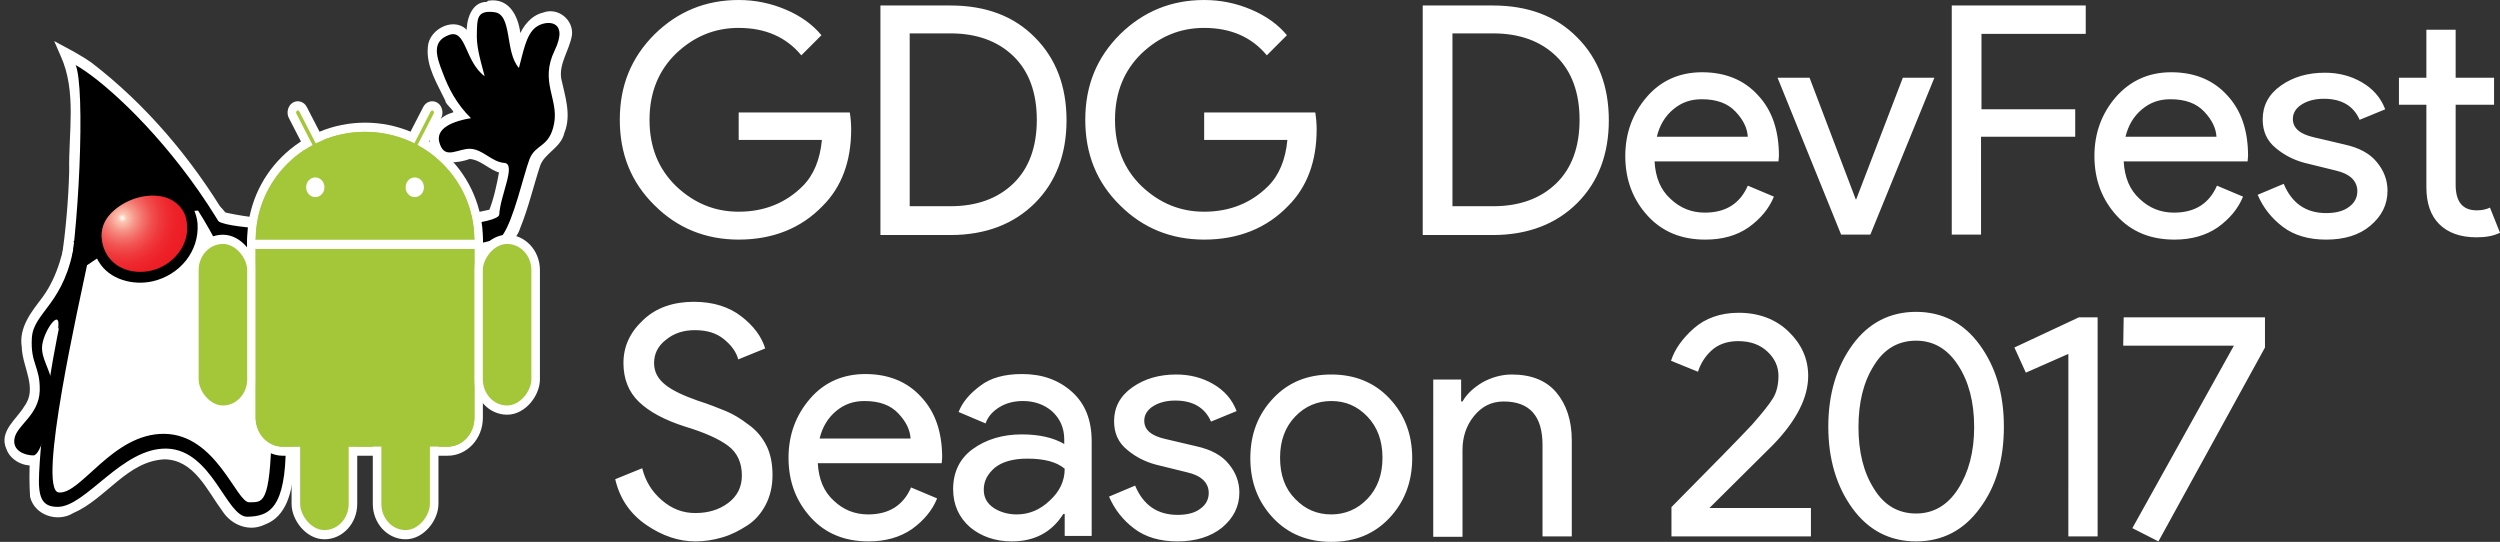 <svg xmlns="http://www.w3.org/2000/svg" id="Layer_4" width="546.75" height="118.5" xmlns:xlink="http://www.w3.org/1999/xlink"><rect width="100%" height="100%" fill="#333333" stroke="none"/><defs id="defs3849"><radialGradient id="radialGradient4782" cx="86.63" cy="167.07" r="54.72" gradientUnits="userSpaceOnUse"><stop id="stop4784" offset="0" stop-color="#FFF"/><stop id="stop4802" offset="1" stop-color="#848484"/></radialGradient><radialGradient id="SVGID_1_" cx="86.63" cy="167.07" r="54.72" gradientUnits="userSpaceOnUse"><stop id="stop3413" offset="0" stop-color="#FFF"/><stop id="stop3415" offset=".06" stop-color="#FBC8B4"/><stop id="stop3417" offset=".07" stop-color="#FBC3B0"/><stop id="stop3419" offset=".18" stop-color="#F7978B"/><stop id="stop3421" offset=".3" stop-color="#F4716B"/><stop id="stop3423" offset=".42" stop-color="#F15251"/><stop id="stop3425" offset=".55" stop-color="#EF3A3D"/><stop id="stop3427" offset=".68" stop-color="#EE292F"/><stop id="stop3429" offset=".82" stop-color="#ED1F27"/><stop id="stop3431" offset="1" stop-color="#ED1C24"/></radialGradient><linearGradient id="SVGID_1_-4" x1="324.57" x2="427.23" y1="-144.04" y2="-261.37" gradientTransform="matrix(1 0 0 -1 -256 -90)" gradientUnits="userSpaceOnUse"><stop id="stop5690" offset="0" stop-color="#DED9D9"/><stop id="stop5692" offset="1" stop-color="#6A6363"/></linearGradient><radialGradient id="SVGID_2_" cx="351.82" cy="-188.48" r="175.05" gradientUnits="userSpaceOnUse" gradientTransform="matrix(1 0 0 -1 -256 -90)"><stop id="stop5707" offset=".08" stop-color="#8DDB92"/><stop id="stop5709" offset=".16" stop-color="#77CE7C"/><stop id="stop5711" offset=".34" stop-color="#3EAB45"/><stop id="stop5713" offset=".5" stop-color="#078A0F"/><stop id="stop5715" offset=".58" stop-color="#108C18"/><stop id="stop5717" offset=".71" stop-color="#28922F"/><stop id="stop5719" offset=".71" stop-color="#299230"/></radialGradient><radialGradient id="SVGID_3_" cx="386.73" cy="-214.62" r="116.24" gradientUnits="userSpaceOnUse" gradientTransform="matrix(1 0 0 -1 -256 -90)"><stop id="stop5730" offset=".62" stop-color="#F60000"/><stop id="stop5732" offset=".72" stop-color="#E70505"/><stop id="stop5734" offset=".92" stop-color="#C41212"/><stop id="stop5736" offset="1" stop-color="#DD7878"/></radialGradient><radialGradient id="SVGID_4_" cx="383.82" cy="-189.31" r="52.11" gradientUnits="userSpaceOnUse" gradientTransform="matrix(1 0 0 -1 -256 -90)"><stop id="stop5741" offset="0" stop-color="#B1DDF4"/><stop id="stop5743" offset=".07" stop-color="#A9D7F3"/><stop id="stop5745" offset=".19" stop-color="#93C7F1"/><stop id="stop5747" offset=".33" stop-color="#6EADEE"/><stop id="stop5749" offset=".4" stop-color="#5B9FEC"/><stop id="stop5751" offset=".53" stop-color="#0B85D1"/><stop id="stop5753" offset=".62" stop-color="#1375B3"/><stop id="stop5755" offset=".65" stop-color="#166FA8"/><stop id="stop5757" offset=".72" stop-color="#1E608B"/><stop id="stop5759" offset=".8" stop-color="#2B475C"/><stop id="stop5761" offset=".84" stop-color="#33383F"/><stop id="stop5763" offset="1" stop-color="#363233"/></radialGradient><linearGradient id="SVGID_5_" x1="287.08" x2="311.81" y1="-168.97" y2="-301.85" gradientTransform="matrix(1 0 0 -1 -256 -90)" gradientUnits="userSpaceOnUse"><stop id="stop5768" offset="0" stop-color="#FFF"/><stop id="stop5770" offset="1" stop-color="#FFF" stop-opacity=".53"/></linearGradient><linearGradient id="SVGID_6_" x1="303.57" x2="321.57" y1="-153.93" y2="-194.6" gradientTransform="matrix(1 0 0 -1 -256 -90)" gradientUnits="userSpaceOnUse"><stop id="stop5775" offset="0" stop-color="#FFF"/><stop id="stop5777" offset=".52" stop-color="#FFF" stop-opacity=".53"/></linearGradient><linearGradient id="SVGID_7_" x1="329.19" x2="329.19" y1="-367.65" y2="-263.65" gradientTransform="matrix(1 0 0 -1 -256 -90)" gradientUnits="userSpaceOnUse"><stop id="stop5782" offset="0" stop-color="#FFF"/><stop id="stop5784" offset="1" stop-color="#FFF" stop-opacity=".53"/></linearGradient><linearGradient id="SVGID_8_" x1="365.09" x2="436.27" y1="-116.29" y2="-153.54" gradientTransform="matrix(1 0 0 -1 -256 -90)" gradientUnits="userSpaceOnUse"><stop id="stop5793" offset="0" stop-color="#FFF" stop-opacity=".7"/><stop id="stop5795" offset="1" stop-color="#FFF" stop-opacity="0"/></linearGradient><linearGradient id="SVGID_9_" x1="279.06" x2="299.79" y1="-183.9" y2="-194.75" gradientTransform="matrix(1 0 0 -1 -256 -90)" gradientUnits="userSpaceOnUse"><stop id="stop5800" offset="0" stop-color="#FFF" stop-opacity=".7"/><stop id="stop5802" offset="1" stop-color="#FFF" stop-opacity="0"/></linearGradient><linearGradient id="SVGID_10_" x1="357.25" x2="356.91" y1="-164.5" y2="-217.65" gradientTransform="matrix(1 0 0 -1 -256 -90)" gradientUnits="userSpaceOnUse"><stop id="stop5807" offset="0" stop-color="#FFF" stop-opacity=".7"/><stop id="stop5809" offset="1" stop-color="#FFF" stop-opacity="0"/></linearGradient><linearGradient id="SVGID_11_" x1="360.13" x2="382" y1="-174.23" y2="-168.76" gradientTransform="matrix(1 0 0 -1 -256 -90)" gradientUnits="userSpaceOnUse"><stop id="stop5814" offset="0" stop-color="#FFF" stop-opacity=".7"/><stop id="stop5816" offset="1" stop-color="#FFF" stop-opacity="0"/></linearGradient><radialGradient id="SVGID_12_" cx="384.83" cy="-208.98" r="125.99" gradientUnits="userSpaceOnUse" gradientTransform="matrix(1 0 0 -1 -256 -90)"><stop id="stop5823" offset=".18" stop-color="#FFE650"/><stop id="stop5825" offset=".7" stop-color="#FFDB00"/><stop id="stop5827" offset="1" stop-color="#D5B319"/></radialGradient><linearGradient id="SVGID_13_" x1="428.92" x2="428.92" y1="-367.64" y2="-263.65" gradientTransform="matrix(1 0 0 -1 -256 -90)" gradientUnits="userSpaceOnUse"><stop id="stop5840" offset="0" stop-color="#FFF"/><stop id="stop5842" offset="1" stop-color="#FFF" stop-opacity=".53"/></linearGradient><linearGradient id="SVGID_14_" x1="341.97" x2="410.49" y1="-167.77" y2="-167.17" gradientTransform="matrix(1 0 0 -1 -256 -90)" gradientUnits="userSpaceOnUse"><stop id="stop5847" offset="0" stop-color="#29506B"/><stop id="stop5849" offset=".07" stop-color="#304D68"/><stop id="stop5851" offset=".16" stop-color="#424560"/><stop id="stop5853" offset=".28" stop-color="#613854"/><stop id="stop5855" offset=".3" stop-color="#673551"/><stop id="stop5857" offset=".55" stop-color="#4D7EBE"/><stop id="stop5859" offset=".75" stop-color="#633753"/><stop id="stop5861" offset="1" stop-color="#29506B"/></linearGradient><linearGradient id="SVGID_15_" x1="415.99" x2="402.32" y1="-229.4" y2="-172.39" gradientTransform="matrix(1 0 0 -1 -256 -90)" gradientUnits="userSpaceOnUse"><stop id="stop5868" offset="0" stop-color="#343539"/><stop id="stop5870" offset=".32" stop-color="#29506B"/><stop id="stop5872" offset="1" stop-color="#C7DD85"/></linearGradient><linearGradient id="SVGID_16_" x1="363.08" x2="363.62" y1="-235.29" y2="-212.67" gradientTransform="matrix(1 0 0 -1 -256 -90)" gradientUnits="userSpaceOnUse"><stop id="stop5877" offset="0" stop-color="#343539"/><stop id="stop5879" offset=".32" stop-color="#29506B"/><stop id="stop5881" offset="1" stop-color="#496D4E"/></linearGradient><linearGradient id="SVGID_17_" x1="492.7" x2="499.53" y1="-215.04" y2="-223.54" gradientTransform="matrix(1 0 0 -1 -256 -90)" gradientUnits="userSpaceOnUse"><stop id="stop5886" offset="0" stop-color="#F4DD80"/><stop id="stop5888" offset="1" stop-color="#F4DD80" stop-opacity=".3"/></linearGradient><linearGradient id="SVGID_18_" x1="491.78" x2="467.2" y1="-206.56" y2="-274.99" gradientTransform="matrix(1 0 0 -1 -256 -90)" gradientUnits="userSpaceOnUse"><stop id="stop5893" offset="0" stop-color="#F4DD80"/><stop id="stop5895" offset="1" stop-color="#F4DD80" stop-opacity=".3"/></linearGradient><linearGradient id="SVGID_19_" x1="440.09" x2="445.42" y1="-293" y2="-309.92" gradientTransform="matrix(1 0 0 -1 -256 -90)" gradientUnits="userSpaceOnUse"><stop id="stop5902" offset="0" stop-color="#F4DD80"/><stop id="stop5904" offset="1" stop-color="#F4DD80" stop-opacity=".3"/></linearGradient><linearGradient id="SVGID_20_" x1="414.53" x2="426.15" y1="-303.73" y2="-323.94" gradientTransform="matrix(1 0 0 -1 -256 -90)" gradientUnits="userSpaceOnUse"><stop id="stop5909" offset="0" stop-color="#F4DD80"/><stop id="stop5911" offset="1" stop-color="#F4DD80" stop-opacity=".3"/></linearGradient><radialGradient id="radialGradient4986" cx="247.71" cy="1161.09" r="14.65" xlink:href="#linearGradient2168" gradientUnits="userSpaceOnUse" gradientTransform="matrix(.289 -.078 .031 .116 61.603 115.354)" fy="1161.42" fx="247.71"/><linearGradient id="linearGradient2168"><stop id="stop2170" offset="0"/><stop id="stop2174" offset="1" stop-opacity="0"/></linearGradient><linearGradient id="linearGradient4989" x1="423.76" x2="448.12" y1="614.4" y2="654.13" xlink:href="#linearGradient2201" spreadMethod="reflect" gradientUnits="userSpaceOnUse" gradientTransform="matrix(-.184 .095 .14 .273 165.096 19.365)"/><linearGradient id="linearGradient2201"><stop id="stop2203" offset="0" stop-color="#525252"/><stop id="stop2205" offset="1" stop-color="#D9D9D9"/></linearGradient><linearGradient id="linearGradient4992" x1="370.79" x2="381.53" y1="747.38" y2="754.63" xlink:href="#linearGradient2168" spreadMethod="reflect" gradientUnits="userSpaceOnUse" gradientTransform="matrix(.186 -.05 .048 .18 61.603 115.354)"/><linearGradient id="linearGradient5070" x1="469.01" x2="491.66" y1="838.2" y2="843.22" xlink:href="#linearGradient2201" spreadMethod="reflect" gradientUnits="userSpaceOnUse" gradientTransform="matrix(.81 -.081 .122 1.223 1.68 116.44)"/><linearGradient id="linearGradient5072" x1="432.33" x2="442.94" y1="816.66" y2="835.01" xlink:href="#linearGradient2168" gradientUnits="userSpaceOnUse" gradientTransform="matrix(.81 -.081 .122 1.223 1.68 116.44)"/><linearGradient id="linearGradient5001" x1="608.27" x2="572.03" y1="588.05" y2="590.56" xlink:href="#linearGradient2201" spreadMethod="reflect" gradientUnits="userSpaceOnUse" gradientTransform="matrix(-.146 .071 .171 .352 170.5 19.373)"/><radialGradient id="radialGradient5004" cx="370.71" cy="771.55" r="27.48" xlink:href="#linearGradient2201" gradientUnits="userSpaceOnUse" gradientTransform="matrix(.186 -.05 .048 .18 61.308 114.255)" fy="771.55" fx="370.71"/><radialGradient id="radialGradient5007" cx="378.57" cy="752.36" r="8.57" xlink:href="#linearGradient2077" gradientUnits="userSpaceOnUse" gradientTransform="matrix(.077 -.054 .109 .155 57.43 136.833)" fy="752.36" fx="378.57"/><linearGradient id="linearGradient2077"><stop id="stop2079" offset="0" stop-color="#FFF"/><stop id="stop2081" offset="1" stop-color="#FFF" stop-opacity="0"/></linearGradient><radialGradient id="radialGradient5010" cx="214.76" cy="1378.8" r="15.41" xlink:href="#linearGradient2077" gradientUnits="userSpaceOnUse" gradientTransform="matrix(.269 -.072 .021 .078 87.488 144.078)" fy="1378.8" fx="214.76"/><linearGradient id="linearGradient5013" x1="293.24" x2="310.45" y1="923.83" y2="927.12" xlink:href="#linearGradient2168" gradientUnits="userSpaceOnUse" gradientTransform="matrix(.223 -.06 .04 .15 65.048 113.64)"/><linearGradient id="linearGradient5016" x1="293.05" x2="311.93" y1="901.66" y2="937.79" xlink:href="#linearGradient2168" gradientUnits="userSpaceOnUse" gradientTransform="matrix(.223 -.06 .04 .15 65.048 113.64)"/><linearGradient id="linearGradient5019" x1="299.34" x2="301.38" y1="959.69" y2="945.18" xlink:href="#linearGradient2168" gradientUnits="userSpaceOnUse" gradientTransform="matrix(.223 -.06 .04 .15 65.048 113.64)"/><linearGradient id="linearGradient5022" x1="309.16" x2="302.31" y1="900.84" y2="958.59" xlink:href="#linearGradient4902" gradientUnits="userSpaceOnUse" gradientTransform="matrix(.223 -.06 .04 .15 65.048 113.64)"/><linearGradient id="linearGradient4902"><stop id="stop4904" offset="0" stop-color="#FF6134"/><stop id="stop4906" offset="1" stop-color="#F00"/></linearGradient><radialGradient id="radialGradient5025" cx="269.79" cy="1031.84" r="32.83" xlink:href="#linearGradient2168" gradientUnits="userSpaceOnUse" gradientTransform="matrix(.233 -.103 .042 .081 63.494 174.575)" fy="1031.84" fx="269.79"/><radialGradient id="radialGradient5028" cx="413.89" cy="440.37" r="359.53" xlink:href="#linearGradient4884" gradientUnits="userSpaceOnUse" gradientTransform="matrix(.167 -.087 .12 .23 23.582 113.86)" fy="440.37" fx="413.89"/><linearGradient id="linearGradient4884"><stop id="stop4886" offset="0" stop-color="#F00" stop-opacity="0"/><stop id="stop4888" offset=".5" stop-color="#F00" stop-opacity="0"/><stop id="stop4890" offset=".75" stop-color="#A60000" stop-opacity="0"/><stop id="stop4892" offset="1" stop-color="#540000"/></linearGradient><radialGradient id="radialGradient5034" cx="480.13" cy="516.87" r="175.44" xlink:href="#linearGradient2077" gradientUnits="userSpaceOnUse" gradientTransform="matrix(.063 -.071 .095 .084 71.293 194.635)" fy="516.87" fx="480.13"/><radialGradient id="radialGradient5037" cx="480.13" cy="516.87" r="175.44" xlink:href="#linearGradient2077" gradientUnits="userSpaceOnUse" gradientTransform="matrix(.106 -.119 .169 .15 2.064 174.56)" fy="516.87" fx="480.13"/><radialGradient id="radialGradient5043" cx="457.14" cy="263.79" r="94.29" xlink:href="#linearGradient2077" gradientUnits="userSpaceOnUse" gradientTransform="rotate(-28 248.92 47.337) scale(.23)" fy="263.79" fx="457.14"/><radialGradient id="radialGradient5046" cx="457.14" cy="263.79" r="94.29" xlink:href="#linearGradient2077" gradientUnits="userSpaceOnUse" gradientTransform="rotate(-28 295.076 -111.498) scale(.08)" fy="263.79" fx="457.14"/><radialGradient id="radialGradient5052" cx="478.66" cy="290.04" r="372.49" xlink:href="#linearGradient4894" gradientUnits="userSpaceOnUse" gradientTransform="matrix(.167 -.087 .12 .23 23.582 113.86)" fy="290.04" fx="478.66"/><linearGradient id="linearGradient4894"><stop id="stop4896" offset="0" stop-color="#5F0000" stop-opacity="0"/><stop id="stop4898" offset=".5" stop-color="#F00" stop-opacity="0"/><stop id="stop4900" offset="1" stop-color="#590000"/></linearGradient><radialGradient id="radialGradient5055" cx="462.46" cy="233.67" r="330.33" xlink:href="#linearGradient4902" gradientUnits="userSpaceOnUse" gradientTransform="matrix(.167 -.087 .12 .23 23.582 113.86)" fy="233.67" fx="462.46"/><linearGradient id="linearGradient5058" x1="1062.97" x2="1074.98" y1="281.09" y2="396.2" xlink:href="#linearGradient2201" gradientUnits="userSpaceOnUse" gradientTransform="matrix(.14 -.038 .281 1.044 -52.52 -16.338)"/><radialGradient id="radialGradient4082" cx="457.14" cy="263.79" r="94.29" gradientTransform="rotate(-13 539.27 -1103.987) scale(.424)" fy="263.79" fx="457.14" gradientUnits="userSpaceOnUse" xlink:href="#linearGradient2077"/><radialGradient id="radialGradient5111" cx="247.71" cy="1161.09" r="14.65" xlink:href="#linearGradient2168" gradientUnits="userSpaceOnUse" gradientTransform="matrix(.957 .399 -.16 .383 630.284 -364.877)" fy="1161.42" fx="247.71"/><linearGradient id="linearGradient5114" x1="423.76" x2="448.12" y1="614.4" y2="654.13" xlink:href="#linearGradient2201" spreadMethod="reflect" gradientUnits="userSpaceOnUse" gradientTransform="matrix(.498 .207 -.307 .737 631.798 -368.51)"/><linearGradient id="linearGradient5117" x1="370.79" x2="381.53" y1="747.38" y2="754.63" xlink:href="#linearGradient2168" spreadMethod="reflect" gradientUnits="userSpaceOnUse" gradientTransform="matrix(.615 .256 -.248 .596 630.284 -364.877)"/><linearGradient id="linearGradient5120" x1="432.33" x2="442.94" y1="816.66" y2="835.01" xlink:href="#linearGradient2168" gradientUnits="userSpaceOnUse" gradientTransform="matrix(.493 .205 -.31 .744 631.798 -368.51)"/><linearGradient id="linearGradient5123" x1="469.01" x2="491.66" y1="838.2" y2="843.22" xlink:href="#linearGradient2201" spreadMethod="reflect" gradientUnits="userSpaceOnUse" gradientTransform="matrix(.493 .205 -.31 .744 631.798 -368.51)"/><linearGradient id="linearGradient5126" x1="608.27" x2="572.03" y1="588.05" y2="590.56" xlink:href="#linearGradient2201" spreadMethod="reflect" gradientUnits="userSpaceOnUse" gradientTransform="matrix(.39 .163 -.391 .94 631.798 -368.51)"/><radialGradient id="radialGradient5129" cx="370.71" cy="771.55" r="27.48" xlink:href="#linearGradient2201" gradientUnits="userSpaceOnUse" gradientTransform="matrix(.615 .256 -.248 .596 631.798 -368.51)" fy="771.55" fx="370.71"/><radialGradient id="radialGradient5132" cx="378.57" cy="752.36" r="8.57" xlink:href="#linearGradient2077" gradientUnits="userSpaceOnUse" gradientTransform="matrix(.327 .014 -.029 .655 573.416 -314.84)" fy="752.36" fx="378.57"/><radialGradient id="radialGradient5135" cx="214.76" cy="1378.8" r="15.41" xlink:href="#linearGradient2077" gradientUnits="userSpaceOnUse" gradientTransform="matrix(.889 .371 -.107 .258 628.92 -237.634)" fy="1378.8" fx="214.76"/><linearGradient id="linearGradient5138" x1="293.24" x2="310.45" y1="923.83" y2="927.12" xlink:href="#linearGradient2168" gradientUnits="userSpaceOnUse" gradientTransform="matrix(.738 .308 -.207 .497 631.798 -368.51)"/><linearGradient id="linearGradient5141" x1="293.05" x2="311.93" y1="901.66" y2="937.79" xlink:href="#linearGradient2168" gradientUnits="userSpaceOnUse" gradientTransform="matrix(.738 .308 -.207 .497 631.798 -368.51)"/><linearGradient id="linearGradient5144" x1="299.34" x2="301.38" y1="959.69" y2="945.18" xlink:href="#linearGradient2168" gradientUnits="userSpaceOnUse" gradientTransform="matrix(.738 .308 -.207 .497 631.798 -368.51)"/><linearGradient id="linearGradient5147" x1="309.16" x2="302.31" y1="900.84" y2="958.59" xlink:href="#linearGradient3483" gradientUnits="userSpaceOnUse" gradientTransform="matrix(.738 .308 -.207 .497 631.798 -368.51)"/><linearGradient id="linearGradient3483"><stop id="stop3485-6" offset="0" stop-color="#FFFF34"/><stop id="stop3487-6" offset="1" stop-color="#FFC200"/></linearGradient><radialGradient id="radialGradient5150" cx="269.79" cy="1031.84" r="32.83" xlink:href="#linearGradient2168" gradientUnits="userSpaceOnUse" gradientTransform="matrix(.858 .211 -.057 .311 498.662 -204.803)" fy="1031.84" fx="269.79"/><radialGradient id="radialGradient5153" cx="413.89" cy="440.37" r="359.53" xlink:href="#linearGradient3453" gradientUnits="userSpaceOnUse" gradientTransform="matrix(.641 .114 -.157 .883 517.69 -455.612)" fy="440.37" fx="413.89"/><linearGradient id="linearGradient3453"><stop id="stop3455" offset="0" stop-color="#FFDF00" stop-opacity="0"/><stop id="stop3457" offset=".5" stop-color="#FF9F00" stop-opacity="0"/><stop id="stop3459" offset=".75" stop-color="#FF9A00" stop-opacity="0"/><stop id="stop3461" offset="1" stop-color="#793900"/></linearGradient><radialGradient id="radialGradient5159" cx="480.13" cy="516.87" r="175.44" xlink:href="#linearGradient2077" gradientUnits="userSpaceOnUse" gradientTransform="matrix(.323 -.061 .082 .43 477.607 -133.33)" fy="516.87" fx="480.13"/><radialGradient id="radialGradient5162" cx="480.13" cy="516.87" r="175.44" xlink:href="#linearGradient2077" gradientUnits="userSpaceOnUse" gradientTransform="matrix(.541 -.103 .145 .767 330.337 -334.766)" fy="516.87" fx="480.13"/><radialGradient id="radialGradient5168" cx="457.14" cy="263.79" r="94.29" xlink:href="#linearGradient2077" gradientUnits="userSpaceOnUse" gradientTransform="rotate(10 2909.562 2345.97) scale(.795)" fy="263.79" fx="457.14"/><radialGradient id="radialGradient5171" cx="457.14" cy="263.79" r="94.29" xlink:href="#linearGradient2077" gradientUnits="userSpaceOnUse" gradientTransform="rotate(10 2019.69 3615.302) scale(.278)" fy="263.79" fx="457.14"/><radialGradient id="radialGradient5177" cx="478.66" cy="290.04" r="372.49" xlink:href="#linearGradient3475" gradientUnits="userSpaceOnUse" gradientTransform="matrix(.641 .114 -.157 .883 517.69 -455.612)" fy="290.04" fx="478.66"/><linearGradient id="linearGradient3475"><stop id="stop3477-1" offset="0" stop-color="#5A5F00" stop-opacity="0"/><stop id="stop3479-2" offset=".5" stop-color="#FFDE00" stop-opacity="0"/><stop id="stop3481-6" offset="1" stop-color="#CF9800"/></linearGradient><radialGradient id="radialGradient5180" cx="462.46" cy="233.67" r="330.33" xlink:href="#linearGradient3483" gradientUnits="userSpaceOnUse" gradientTransform="matrix(.641 .114 -.157 .883 517.69 -455.612)" fy="233.67" fx="462.46"/><linearGradient id="linearGradient5183" x1="1062.97" x2="1074.98" y1="281.09" y2="396.2" xlink:href="#linearGradient2201" gradientUnits="userSpaceOnUse" gradientTransform="matrix(.222 .092 -.689 1.654 631.798 -368.51)"/><radialGradient id="radialGradient4070-0" cx="480.13" cy="516.87" r="175.44" fy="516.87" fx="480.13" gradientTransform="matrix(.418 -.275 .367 .557 84.993 432.28)" gradientUnits="userSpaceOnUse" xlink:href="#linearGradient2077"/><radialGradient id="radialGradient9551-3" cx="413.89" cy="440.37" r="359.53" fy="440.37" fx="413.89" gradientTransform="matrix(.165 .099 -.136 .228 549.09 37.948)" gradientUnits="userSpaceOnUse" xlink:href="#linearGradient3453"/><radialGradient id="radialGradient9554-1" cx="480.13" cy="516.87" r="175.44" fy="516.87" fx="480.13" gradientTransform="matrix(.096 .017 -.023 .128 504.098 123.047)" gradientUnits="userSpaceOnUse" xlink:href="#linearGradient2077"/><radialGradient id="radialGradient9557-6" cx="480.13" cy="516.87" r="175.44" fy="516.87" fx="480.13" gradientTransform="matrix(.16 .029 -.041 .228 484.62 51.657)" gradientUnits="userSpaceOnUse" xlink:href="#linearGradient2077"/><radialGradient id="radialGradient9560-8" cx="457.14" cy="263.79" r="94.29" fy="263.79" fx="457.14" gradientTransform="matrix(.202 .121 -.121 .202 534.038 26.443)" gradientUnits="userSpaceOnUse" xlink:href="#linearGradient2077"/><radialGradient id="radialGradient9563-6" cx="457.14" cy="263.79" r="94.29" fy="263.79" fx="457.14" gradientTransform="matrix(.071 .042 -.042 .071 573.207 97.183)" gradientUnits="userSpaceOnUse" xlink:href="#linearGradient2077"/><radialGradient id="radialGradient9566-4" cx="478.66" cy="290.04" r="372.49" fy="290.04" fx="478.66" gradientTransform="matrix(.165 .099 -.136 .228 549.09 37.948)" gradientUnits="userSpaceOnUse" xlink:href="#linearGradient3475"/><radialGradient id="radialGradient9569-2" cx="462.46" cy="233.67" r="330.33" fy="233.67" fx="462.46" gradientTransform="matrix(.165 .099 -.136 .228 549.09 37.948)" gradientUnits="userSpaceOnUse" xlink:href="#linearGradient3483"/><radialGradient id="radialGradient9575-2" cx="480.13" cy="516.87" r="175.44" fy="516.87" fx="480.13" gradientTransform="matrix(.105 -.023 .031 .14 439.208 108.65)" gradientUnits="userSpaceOnUse" xlink:href="#linearGradient2077"/><radialGradient id="radialGradient9509-0" cx="247.71" cy="1161.09" r="14.65" fy="1161.42" fx="247.71" gradientTransform="matrix(.222 .212 -.084 .089 570.64 74.99)" gradientUnits="userSpaceOnUse" xlink:href="#linearGradient2168"/><linearGradient id="linearGradient9512-8" x1="423.76" x2="448.12" y1="614.4" y2="654.13" spreadMethod="reflect" gradientTransform="matrix(.116 .11 -.162 .172 571.44 74.143)" gradientUnits="userSpaceOnUse" xlink:href="#linearGradient2201"/><linearGradient id="linearGradient9515-6" x1="370.79" x2="381.53" y1="747.38" y2="754.63" spreadMethod="reflect" gradientTransform="matrix(.143 .136 -.131 .139 570.64 74.99)" gradientUnits="userSpaceOnUse" xlink:href="#linearGradient2168"/><linearGradient id="linearGradient9518-2" x1="432.33" x2="442.94" y1="816.66" y2="835.01" gradientTransform="matrix(.115 .109 -.164 .173 571.44 74.143)" gradientUnits="userSpaceOnUse" xlink:href="#linearGradient2168"/><linearGradient id="linearGradient9521-8" x1="469.01" x2="491.66" y1="838.2" y2="843.22" spreadMethod="reflect" gradientTransform="matrix(.115 .109 -.164 .173 571.44 74.143)" gradientUnits="userSpaceOnUse" xlink:href="#linearGradient2201"/><linearGradient id="linearGradient9524-1" x1="608.27" x2="572.03" y1="588.05" y2="590.56" spreadMethod="reflect" gradientTransform="matrix(.091 .086 -.207 .219 571.44 74.143)" gradientUnits="userSpaceOnUse" xlink:href="#linearGradient2201"/><radialGradient id="radialGradient9527-0" cx="370.71" cy="771.55" r="27.48" fy="771.55" fx="370.71" gradientTransform="matrix(.143 .136 -.131 .139 571.44 74.143)" gradientUnits="userSpaceOnUse" xlink:href="#linearGradient2201"/><radialGradient id="radialGradient9530-2" cx="378.57" cy="752.36" r="8.57" fy="752.36" fx="378.57" gradientTransform="matrix(.089 .039 -.077 .179 549.666 82.854)" gradientUnits="userSpaceOnUse" xlink:href="#linearGradient2077"/><radialGradient id="radialGradient9533-4" cx="214.76" cy="1378.8" r="15.41" fy="1378.8" fx="214.76" gradientTransform="matrix(.207 .197 -.057 .06 556.87 110.117)" gradientUnits="userSpaceOnUse" xlink:href="#linearGradient2077"/><linearGradient id="linearGradient9536-7" x1="293.24" x2="310.45" y1="923.83" y2="927.12" gradientTransform="matrix(.172 .163 -.109 .116 571.44 74.143)" gradientUnits="userSpaceOnUse" xlink:href="#linearGradient2168"/><linearGradient id="linearGradient9539-3" x1="293.05" x2="311.93" y1="901.66" y2="937.79" gradientTransform="matrix(.172 .163 -.109 .116 571.44 74.143)" gradientUnits="userSpaceOnUse" xlink:href="#linearGradient2168"/><linearGradient id="linearGradient9542-8" x1="299.34" x2="301.38" y1="959.69" y2="945.18" gradientTransform="matrix(.172 .163 -.109 .116 571.44 74.143)" gradientUnits="userSpaceOnUse" xlink:href="#linearGradient2168"/><linearGradient id="linearGradient9545-3" x1="309.16" x2="302.31" y1="900.84" y2="958.59" gradientTransform="matrix(.172 .163 -.109 .116 571.44 74.143)" gradientUnits="userSpaceOnUse" xlink:href="#linearGradient3483"/><radialGradient id="radialGradient9548-1" cx="269.79" cy="1031.84" r="32.83" fy="1031.84" fx="269.79" gradientTransform="matrix(.215 .149 -.048 .08 517.436 105.46)" gradientUnits="userSpaceOnUse" xlink:href="#linearGradient2168"/><linearGradient id="linearGradient9572-4" x1="1062.97" x2="1074.98" y1="281.09" y2="396.2" gradientTransform="matrix(.09 .084 -.638 .661 606.565 -37.578)" gradientUnits="userSpaceOnUse" xlink:href="#linearGradient2201"/><radialGradient id="SVGID_2_-8" cx="351.82" cy="-188.48" r="175.05" gradientUnits="userSpaceOnUse" gradientTransform="matrix(1 0 0 -1 -256 -90)"><stop id="stop5707-3" offset=".08" stop-color="#8DDB92"/><stop id="stop5709-9" offset=".16" stop-color="#77CE7C"/><stop id="stop5711-7" offset=".34" stop-color="#3EAB45"/><stop id="stop5713-2" offset=".5" stop-color="#078A0F"/><stop id="stop5715-8" offset=".58" stop-color="#108C18"/><stop id="stop5717-7" offset=".71" stop-color="#28922F"/><stop id="stop5719-7" offset=".71" stop-color="#299230"/></radialGradient><radialGradient id="SVGID_3_-3" cx="386.73" cy="-214.62" r="116.24" gradientUnits="userSpaceOnUse" gradientTransform="matrix(1 0 0 -1 -256 -90)"><stop id="stop5730-0" offset=".62" stop-color="#F60000"/><stop id="stop5732-1" offset=".72" stop-color="#E70505"/><stop id="stop5734-1" offset=".92" stop-color="#C41212"/><stop id="stop5736-8" offset="1" stop-color="#DD7878"/></radialGradient><radialGradient id="SVGID_4_-1" cx="383.82" cy="-189.31" r="52.11" gradientUnits="userSpaceOnUse" gradientTransform="matrix(1 0 0 -1 -256 -90)"><stop id="stop5741-8" offset="0" stop-color="#B1DDF4"/><stop id="stop5743-5" offset=".07" stop-color="#A9D7F3"/><stop id="stop5745-3" offset=".19" stop-color="#93C7F1"/><stop id="stop5747-5" offset=".33" stop-color="#6EADEE"/><stop id="stop5749-9" offset=".4" stop-color="#5B9FEC"/><stop id="stop5751-3" offset=".53" stop-color="#0B85D1"/><stop id="stop5753-0" offset=".62" stop-color="#1375B3"/><stop id="stop5755-1" offset=".65" stop-color="#166FA8"/><stop id="stop5757-2" offset=".72" stop-color="#1E608B"/><stop id="stop5759-1" offset=".8" stop-color="#2B475C"/><stop id="stop5761-4" offset=".84" stop-color="#33383F"/><stop id="stop5763-7" offset="1" stop-color="#363233"/></radialGradient><radialGradient id="SVGID_12_-7" cx="384.83" cy="-208.98" r="125.99" gradientUnits="userSpaceOnUse" gradientTransform="matrix(1 0 0 -1 -256 -90)"><stop id="stop5823-3" offset=".18" stop-color="#FFE650"/><stop id="stop5825-3" offset=".7" stop-color="#FFDB00"/><stop id="stop5827-0" offset="1" stop-color="#D5B319"/></radialGradient><radialGradient id="radialGradient11250" cx="247.71" cy="1161.09" r="14.65" fy="1161.42" fx="247.71" gradientTransform="matrix(.289 -.078 .031 .116 61.603 115.354)" gradientUnits="userSpaceOnUse" xlink:href="#linearGradient2168"/><radialGradient id="radialGradient11265" cx="370.71" cy="771.55" r="27.48" fy="771.55" fx="370.71" gradientTransform="matrix(.186 -.05 .048 .18 61.308 114.255)" gradientUnits="userSpaceOnUse" xlink:href="#linearGradient2201"/><radialGradient id="radialGradient11268" cx="378.57" cy="752.36" r="8.57" fy="752.36" fx="378.57" gradientTransform="matrix(.077 -.054 .109 .155 57.43 136.833)" gradientUnits="userSpaceOnUse" xlink:href="#linearGradient2077"/><radialGradient id="radialGradient11271" cx="214.76" cy="1378.8" r="15.41" fy="1378.8" fx="214.76" gradientTransform="matrix(.269 -.072 .021 .078 87.488 144.078)" gradientUnits="userSpaceOnUse" xlink:href="#linearGradient2077"/><radialGradient id="radialGradient11286" cx="269.79" cy="1031.84" r="32.83" fy="1031.84" fx="269.79" gradientTransform="matrix(.233 -.103 .042 .081 63.494 174.575)" gradientUnits="userSpaceOnUse" xlink:href="#linearGradient2168"/><radialGradient id="radialGradient11289" cx="413.89" cy="440.37" r="359.53" fy="440.37" fx="413.89" gradientTransform="matrix(.167 -.087 .12 .23 23.582 113.86)" gradientUnits="userSpaceOnUse" xlink:href="#linearGradient4884"/><radialGradient id="radialGradient11292" cx="480.13" cy="516.87" r="175.44" fy="516.87" fx="480.13" gradientTransform="matrix(.063 -.071 .095 .084 71.293 194.635)" gradientUnits="userSpaceOnUse" xlink:href="#linearGradient2077"/><radialGradient id="radialGradient11295" cx="480.13" cy="516.87" r="175.44" fy="516.87" fx="480.13" gradientTransform="matrix(.106 -.119 .169 .15 2.064 174.56)" gradientUnits="userSpaceOnUse" xlink:href="#linearGradient2077"/><radialGradient id="radialGradient11298" cx="457.14" cy="263.79" r="94.29" fy="263.79" fx="457.14" gradientTransform="rotate(-28 248.92 47.337) scale(.23)" gradientUnits="userSpaceOnUse" xlink:href="#linearGradient2077"/><radialGradient id="radialGradient11301" cx="457.14" cy="263.79" r="94.29" fy="263.79" fx="457.14" gradientTransform="rotate(-28 295.076 -111.498) scale(.08)" gradientUnits="userSpaceOnUse" xlink:href="#linearGradient2077"/><radialGradient id="radialGradient11304" cx="478.66" cy="290.04" r="372.49" fy="290.04" fx="478.66" gradientTransform="matrix(.167 -.087 .12 .23 23.582 113.86)" gradientUnits="userSpaceOnUse" xlink:href="#linearGradient4894"/><radialGradient id="radialGradient11307" cx="462.46" cy="233.67" r="330.33" fy="233.67" fx="462.46" gradientTransform="matrix(.167 -.087 .12 .23 23.582 113.86)" gradientUnits="userSpaceOnUse" xlink:href="#linearGradient4902"/><radialGradient id="radialGradient11313" cx="480.13" cy="516.87" r="175.44" fy="516.87" fx="480.13" gradientTransform="matrix(.07 -.064 .086 .093 90.342 170.142)" gradientUnits="userSpaceOnUse" xlink:href="#linearGradient2077"/><radialGradient id="radialGradient11316" cx="480.13" cy="516.87" r="175.44" fy="516.87" fx="480.13" gradientTransform="matrix(.117 -.108 .153 .166 23.45 143.288)" gradientUnits="userSpaceOnUse" xlink:href="#linearGradient2077"/><linearGradient id="linearGradient11448" x1="423.76" x2="448.12" y1="614.4" y2="654.13" spreadMethod="reflect" gradientTransform="matrix(-.203 .041 -.061 -.301 289.087 404.263)" gradientUnits="userSpaceOnUse" xlink:href="#linearGradient2201"/><linearGradient id="linearGradient11454" x1="608.27" x2="572.03" y1="588.05" y2="590.56" spreadMethod="reflect" gradientTransform="matrix(-.161 -.022 -.053 .388 282.305 41.18)" gradientUnits="userSpaceOnUse" xlink:href="#linearGradient2201"/><filter id="filter4642" width="1" height="1" x="0" y="0" color-interpolation-filters="sRGB"><feColorMatrix id="feColorMatrix4644" result="result2" type="saturate" in="SourceGraphic" values="1"/><feFlood id="feFlood4646" result="result1" flood-opacity="1" flood-color="#FE6600"/><feBlend id="feBlend4648" result="result3" in="result1" mode="multiply" in2="result2"/><feComposite id="feComposite4650" result="fbSourceGraphic" operator="in" in2="SourceGraphic"/><feColorMatrix id="feColorMatrix4806" values="0 0 0 -1 0 0 0 0 -1 0 0 0 0 -1 0 0 0 0 1 0" in="fbSourceGraphic" result="fbSourceGraphicAlpha"/><feColorMatrix id="feColorMatrix4808" in="fbSourceGraphic" values="0" type="saturate"/></filter><radialGradient id="radialGradient3850" cx="86.63" cy="167.07" r="54.72" gradientUnits="userSpaceOnUse"><stop id="stop3852" offset="0" stop-color="#FFF"/><stop id="stop3854" offset=".06" stop-color="#FBC8B4"/><stop id="stop3856" offset=".07" stop-color="#FBC3B0"/><stop id="stop3858" offset=".18" stop-color="#F7978B"/><stop id="stop3860" offset=".3" stop-color="#F4716B"/><stop id="stop3862" offset=".42" stop-color="#F15251"/><stop id="stop3864" offset=".55" stop-color="#EF3A3D"/><stop id="stop3866" offset=".68" stop-color="#EE292F"/><stop id="stop3868" offset=".82" stop-color="#ED1F27"/><stop id="stop3870" offset="1" stop-color="#ED1C24"/></radialGradient><radialGradient id="radialGradient4838" cx="86.63" cy="167.07" r="54.72" gradientUnits="userSpaceOnUse"><stop id="stop4840" offset="0" stop-color="#FFF"/><stop id="stop4842" offset=".06" stop-color="#FBC8B4"/><stop id="stop4844" offset=".07" stop-color="#FBC3B0"/><stop id="stop4846" offset=".18" stop-color="#F7978B"/><stop id="stop4848" offset=".3" stop-color="#F4716B"/><stop id="stop4850" offset=".42" stop-color="#F15251"/><stop id="stop4852" offset=".55" stop-color="#EF3A3D"/><stop id="stop4854" offset=".68" stop-color="#EE292F"/><stop id="stop4856" offset=".82" stop-color="#ED1F27"/><stop id="stop4858" offset="1" stop-color="#ED1C24"/></radialGradient><radialGradient id="radialGradient4902" cx="86.63" cy="167.07" r="54.72" gradientUnits="userSpaceOnUse"><stop id="stop4905" offset="0" stop-color="#FFF"/><stop id="stop4907" offset=".06" stop-color="#FBC8B4"/><stop id="stop4909" offset=".07" stop-color="#FBC3B0"/><stop id="stop4911" offset=".18" stop-color="#F7978B"/><stop id="stop4913" offset=".3" stop-color="#F4716B"/><stop id="stop4915" offset=".42" stop-color="#F15251"/><stop id="stop4917" offset=".55" stop-color="#EF3A3D"/><stop id="stop4919" offset=".68" stop-color="#EE292F"/><stop id="stop4921" offset=".82" stop-color="#ED1F27"/><stop id="stop4923" offset="1" stop-color="#ED1C24"/></radialGradient><radialGradient id="radialGradient9190" cx="86.63" cy="167.07" r="54.72" gradientUnits="userSpaceOnUse" xlink:href="#SVGID_1_"/></defs><style id="style3795">.st0{fill:none;} .st1{fill:#FFC107;} .st2{fill:#0F9D58;} .st3{opacity:0.2;fill:#BF360C;enable-background:new ;} .st4{opacity:0.2;fill:#263238;enable-background:new ;} .st5{opacity:0.2;fill:#FFFFFF;enable-background:new ;} .st6{fill:url(#XMLID_2_);} .st7{fill:url(#XMLID_3_);} .st8{fill:#4285F4;} .st9{fill:#DB4437;} .st10{opacity:0.2;fill:#1A237E;enable-background:new ;} .st11{opacity:0.2;fill:#3E2723;enable-background:new ;} .st12{fill:url(#XMLID_4_);} .st13{fill:#FFFFFF;}</style><g id="XMLID_7_"><path id="path3843" fill="#fff" d="M186.15 28.3c0 7-2.1 12.6-6.2 16.7-4.7 4.9-10.9 7.4-18.4 7.4-7.2 0-13.4-2.5-18.4-7.5-5.1-5-7.6-11.2-7.6-18.7s2.5-13.6 7.6-18.7c5.1-5 11.2-7.5 18.4-7.5 3.6 0 7 .7 10.3 2.1 3.3 1.4 5.9 3.3 7.8 5.6l-4.4 4.4c-3.3-4-7.9-6-13.7-6-5.3 0-9.8 1.9-13.7 5.6-3.8 3.7-5.8 8.5-5.8 14.5 0 5.9 1.9 10.7 5.8 14.5 3.9 3.7 8.4 5.6 13.7 5.6 5.6 0 10.3-1.9 14-5.6 2.4-2.4 3.8-5.8 4.2-10.1h-18.2v-6h24.3c.2 1.2.3 2.5.3 3.7zm6.4 23V1.2h15.3c7.7 0 13.9 2.3 18.5 7 4.6 4.6 6.9 10.7 6.9 18.1 0 7.4-2.3 13.5-6.9 18.1-4.6 4.6-10.8 7-18.5 7h-15.3zm6.4-6.2h8.9c5.8 0 10.4-1.7 13.8-5 3.4-3.3 5.1-8 5.1-13.9s-1.7-10.6-5.1-13.9c-3.4-3.3-8-5-13.8-5h-8.9zm89-16.8c0 7-2.1 12.6-6.2 16.7-4.7 4.9-10.9 7.4-18.4 7.4-7.2 0-13.4-2.5-18.4-7.5-5.1-5-7.6-11.2-7.6-18.7s2.5-13.6 7.6-18.7c5.1-5 11.2-7.5 18.4-7.5 3.6 0 7 .7 10.3 2.1 3.3 1.4 5.9 3.3 7.8 5.6l-4.4 4.4c-3.3-4-7.9-6-13.7-6-5.3 0-9.8 1.9-13.7 5.6-3.8 3.7-5.8 8.5-5.8 14.5 0 5.9 1.9 10.7 5.8 14.5 3.9 3.7 8.4 5.6 13.7 5.6 5.6 0 10.3-1.9 14-5.6 2.4-2.4 3.8-5.8 4.2-10.1h-18.2v-6h24.3c.2 1.2.3 2.5.3 3.7zm23.2 23V1.2h15.3c7.7 0 13.9 2.3 18.5 7 4.6 4.6 6.9 10.7 6.9 18.1 0 7.4-2.3 13.5-6.9 18.1-4.6 4.6-10.8 7-18.5 7h-15.3zm6.5-6.2h8.9c5.8 0 10.4-1.7 13.8-5 3.4-3.3 5.1-8 5.1-13.9s-1.7-10.6-5.1-13.9c-3.4-3.3-8-5-13.8-5h-8.9zm55.3 7.3c-5.2 0-9.4-1.7-12.6-5.2-3.2-3.5-4.9-7.8-4.9-13.1 0-5 1.6-9.3 4.7-12.9 3.1-3.6 7.2-5.4 12.1-5.4 5.1 0 9.2 1.7 12.2 5 3.1 3.3 4.6 7.7 4.6 13.3l-.1 1.2h-27.1c.2 3.5 1.3 6.2 3.5 8.2 2.1 2 4.6 3 7.5 3 4.6 0 7.7-2 9.4-5.9l5.7 2.4c-1.1 2.7-3 4.9-5.5 6.7-2.6 1.8-5.7 2.7-9.5 2.7zm9.3-22.4c-.1-2-1-3.8-2.7-5.6-1.7-1.8-4.1-2.7-7.4-2.7-2.4 0-4.4.7-6.2 2.2-1.8 1.5-3 3.5-3.6 6h19.9zm20.4 21.3L388.75 17h7l10.1 26.6h.1l10.2-26.6h6.9l-14 34.3zm30.6 0h-6.4V1.2h29.3v6.2h-22.8v16.5h20.5v6h-20.6zm42.3 1.1c-5.2 0-9.4-1.7-12.6-5.2-3.2-3.5-4.9-7.8-4.9-13.1 0-5 1.6-9.3 4.7-12.9 3.2-3.6 7.2-5.4 12.1-5.4 5.1 0 9.2 1.7 12.2 5 3.1 3.3 4.6 7.7 4.6 13.3l-.1 1.2h-27.1c.2 3.5 1.3 6.2 3.5 8.2 2.1 2 4.6 3 7.5 3 4.6 0 7.7-2 9.4-5.9l5.7 2.4c-1.1 2.7-3 4.9-5.5 6.7-2.6 1.8-5.8 2.7-9.5 2.7zm9.2-22.4c-.1-2-1-3.8-2.7-5.6-1.7-1.8-4.1-2.7-7.4-2.7-2.4 0-4.4.7-6.2 2.2-1.8 1.5-3 3.5-3.6 6h19.9zm24 22.4c-3.8 0-7-.9-9.5-2.8s-4.3-4.2-5.5-7l5.7-2.4c1.8 4.3 4.9 6.4 9.3 6.4 2 0 3.7-.4 4.9-1.3 1.3-.9 1.9-2.1 1.9-3.5 0-2.2-1.6-3.8-4.7-4.5l-6.9-1.7c-2.2-.6-4.3-1.6-6.2-3.2-2-1.6-2.9-3.7-2.9-6.3 0-3 1.3-5.5 4-7.4 2.7-1.9 5.9-2.8 9.6-2.8 3 0 5.7.7 8.1 2.1 2.4 1.4 4.1 3.3 5.1 5.9l-5.6 2.3c-1.3-3-3.9-4.6-7.8-4.6-1.9 0-3.5.4-4.8 1.2-1.3.8-2 1.9-2 3.2 0 2 1.5 3.3 4.5 4l6.8 1.6c3.2.7 5.6 2 7.1 3.9 1.5 1.8 2.3 3.9 2.3 6.2 0 3.1-1.3 5.6-3.8 7.7-2.4 2-5.6 3-9.6 3zm32.9-.5c-3.6 0-6.3-1-8.2-2.9-1.9-1.9-2.8-4.6-2.8-8.1v-18h-6V17h6V6.5h6.4V17h8.4v5.9h-8.4v17.5c0 3.7 1.5 5.6 4.6 5.6 1.2 0 2.1-.2 2.9-.6l2.2 5.5c-1.4.7-3.1 1-5.1 1zm-389.6 66.5c-3.6 0-7.2-1.2-10.7-3.6-3.5-2.4-5.8-5.7-6.8-10l5.9-2.4c.7 2.8 2.1 5.1 4.3 7 2.2 1.9 4.6 2.8 7.3 2.8 2.8 0 5.2-.7 7.2-2.2 2-1.5 3-3.5 3-6 0-2.8-1-5-3-6.5s-5.1-2.9-9.4-4.2c-4.4-1.4-7.8-3.2-10.1-5.4s-3.4-5.1-3.4-8.5c0-3.6 1.4-6.7 4.3-9.4 2.8-2.7 6.6-4 11.1-4 4.2 0 7.7 1.1 10.4 3.2s4.4 4.4 5.2 7l-5.9 2.4c-.4-1.6-1.5-3.1-3.1-4.4-1.7-1.4-3.8-2-6.4-2-2.5 0-4.6.7-6.3 2.1-1.8 1.4-2.6 3.1-2.6 5.1 0 1.9.8 3.4 2.4 4.7 1.6 1.3 4 2.4 7.1 3.5 2.5.8 4.5 1.6 6.2 2.3 1.7.7 3.3 1.7 5 3 1.7 1.2 3 2.8 3.9 4.6.9 1.8 1.3 4 1.3 6.4 0 2.4-.5 4.6-1.5 6.5-1 1.9-2.3 3.4-4 4.5-1.7 1.1-3.4 2-5.4 2.6-2 .6-4 .9-6 .9zm37.9 0c-5.2 0-9.4-1.7-12.6-5.2-3.2-3.5-4.9-7.8-4.9-13.1 0-5 1.6-9.3 4.7-12.9 3.1-3.6 7.2-5.4 12.1-5.4 5.1 0 9.2 1.7 12.2 5 3.1 3.3 4.6 7.7 4.6 13.3l-.1 1.2h-27.1c.2 3.5 1.3 6.2 3.5 8.2 2.1 2 4.6 3 7.5 3 4.6 0 7.7-2 9.4-5.9l5.7 2.4c-1.1 2.7-3 4.9-5.5 6.7-2.6 1.8-5.8 2.7-9.5 2.7zm9.2-22.4c-.1-2-1-3.8-2.7-5.6-1.7-1.8-4.1-2.7-7.4-2.7-2.4 0-4.4.7-6.2 2.2-1.8 1.5-3 3.5-3.6 6h19.9zm22.1 22.4c-3.6 0-6.7-1.1-9.1-3.1-2.4-2.1-3.7-4.9-3.7-8.3 0-3.7 1.4-6.7 4.3-8.8 2.9-2.1 6.5-3.2 10.7-3.2 3.8 0 6.9.7 9.3 2.1v-1c0-2.5-.9-4.5-2.6-6.1-1.7-1.5-3.9-2.3-6.4-2.3-1.9 0-3.6.4-5.1 1.3-1.5.9-2.6 2.1-3.1 3.6l-5.9-2.5c.8-2.1 2.4-4 4.7-5.7 2.3-1.8 5.4-2.6 9.2-2.6 4.4 0 8 1.3 10.9 3.9 2.9 2.6 4.3 6.2 4.3 10.8v20.7h-5.9v-4.8h-.3c-2.6 4.1-6.4 6-11.3 6zm1.1-5.9c2.7 0 5.1-1 7.2-3 2.2-2 3.3-4.3 3.3-7-1.8-1.5-4.5-2.2-8.2-2.2-3.1 0-5.5.7-7.1 2-1.6 1.4-2.4 2.9-2.4 4.8 0 1.7.7 3 2.2 4 1.4.9 3.1 1.4 5 1.4zm35.2 5.9c-3.8 0-7-.9-9.5-2.8s-4.3-4.2-5.5-7l5.7-2.4c1.8 4.3 4.9 6.4 9.3 6.4 2 0 3.7-.4 4.9-1.3 1.3-.9 1.9-2.1 1.9-3.5 0-2.2-1.6-3.8-4.7-4.5l-6.9-1.7c-2.2-.6-4.3-1.6-6.2-3.2-2-1.6-2.9-3.7-2.9-6.3 0-3 1.3-5.5 4-7.4 2.7-1.9 5.9-2.8 9.6-2.8 3 0 5.7.7 8.1 2.1 2.4 1.4 4.1 3.3 5.1 5.9l-5.6 2.3c-1.3-3-3.9-4.6-7.8-4.6-1.9 0-3.5.4-4.8 1.2-1.3.8-2 1.9-2 3.2 0 2 1.5 3.3 4.6 4l6.8 1.6c3.2.7 5.6 2 7.1 3.9 1.5 1.8 2.3 3.9 2.3 6.2 0 3.1-1.3 5.6-3.8 7.7-2.5 2-5.8 3-9.7 3zm20.9-31.3c3.3-3.5 7.5-5.2 12.7-5.2 5.1 0 9.4 1.7 12.7 5.2 3.3 3.5 5 7.8 5 13.1 0 5.2-1.7 9.6-5 13.1s-7.5 5.2-12.7 5.2c-5.1 0-9.4-1.7-12.7-5.2-3.3-3.5-5-7.8-5-13.1s1.7-9.6 5-13.1zm4.8 22c2.2 2.3 4.8 3.4 7.9 3.4 3 0 5.7-1.1 7.9-3.4s3.3-5.3 3.3-9-1.1-6.7-3.3-9c-2.2-2.3-4.8-3.4-7.9-3.4-3 0-5.7 1.1-7.9 3.4s-3.3 5.3-3.3 9c0 3.8 1.1 6.8 3.3 9zm36.3-26.1v4.8h.3c.9-1.6 2.4-3 4.4-4.2 2-1.1 4.2-1.7 6.4-1.7 4.2 0 7.5 1.3 9.7 3.9 2.2 2.6 3.4 6.1 3.4 10.5v21h-6.4v-20c0-6.3-2.8-9.5-8.5-9.5-2.7 0-4.8 1.1-6.5 3.2-1.7 2.1-2.5 4.6-2.5 7.4v19h-6.4V83zm76.5 34.3h-30.5v-6.4c9.1-9.2 15-15.2 17.6-18 2.3-2.6 3.8-4.5 4.6-5.8.8-1.3 1.2-3 1.2-4.9 0-2-.8-3.8-2.4-5.3-1.6-1.5-3.7-2.3-6.4-2.3-2.4 0-4.4.7-5.9 2.1-1.5 1.4-2.4 3-2.9 4.6l-5.9-2.4c.8-2.5 2.5-4.9 5-7.1 2.5-2.2 5.8-3.4 9.8-3.4 4.4 0 8.1 1.4 10.9 4.1 2.8 2.7 4.3 5.9 4.3 9.7 0 4.7-2.5 9.7-7.6 15l-14 13.9h22.2zm36.9-6.1c-3.5 4.8-8.2 7.2-13.9 7.2-5.7 0-10.4-2.4-13.9-7.2-3.5-4.8-5.3-10.8-5.3-17.9 0-7.1 1.8-13.1 5.3-17.9 3.5-4.8 8.2-7.2 13.9-7.2 5.7 0 10.4 2.4 13.9 7.2 3.5 4.8 5.3 10.7 5.3 17.9 0 7.2-1.7 13.1-5.3 17.9zm-13.9 1.1c3.8 0 6.9-1.8 9.2-5.4 2.3-3.6 3.5-8.1 3.5-13.5 0-5.5-1.2-10-3.5-13.5-2.3-3.6-5.4-5.4-9.2-5.4-3.9 0-7 1.8-9.2 5.4-2.3 3.6-3.4 8.1-3.4 13.5s1.1 9.9 3.4 13.5c2.2 3.6 5.3 5.4 9.2 5.4zm39.7 5h-6.4V77.4l-9.3 4.1-2.5-5.5 14.1-6.6h4.1zm13.3 1.1l-5.7-2.9 22.2-39.9h-24.2l.1-6.2h30.9V76z" class="st13"/></g><g id="g2969"><g id="g9114" fill="#fff" fill-rule="evenodd" stroke="#fff" stroke-width=".49"><path id="path9116" d="M13.5 12.15c3.57 7.87 1.7 16.86 1.88 25.25-.34 13-2.36 25.84-5.24 38.47-1.83 10.8-4.02 21.75-3.32 32.74.95 3.9 5.82 5.4 9.05 3.4 7.2-3.1 11.76-11.4 20.1-11.8 6.68.1 9.5 6.9 12.92 11.5 1.9 2.9 5.6 4.4 8.9 2.8 4.7-1.7 5.8-7.1 6.2-11.5 1.8-19.6-4.8-39-14.7-55.5C41.6 34.7 31.8 23.1 20 14c-2.4-1.73-5.04-3.06-7.64-4.46l1.13 2.6z"/><path id="path9118" d="M106.57.66c-3.44-.12-4.4 4.2-4.26 6.54-2.5-3.55-8.3-.82-8.5 3.14-.4 4.15 2.1 7.97 3.8 11.56 0 .97 2.9 2.66 1.3 3-3.4.97-6 4.9-4 8.25 1.6 2.8 5.3 2.27 7.8 1.37 2.6.2 4.3 2.38 6.7 3.03-.5 2.82-1.2 6.04-2.2 8.52-11.5 2.7-23.5 2.1-35.3 2.42-7.6-.1-15.4-.1-22.74-1.8-.8-1-2.63-3.2-3.46-1.1.7 7.7 4.47 15.2 10.35 20.3 1.73 1.1 2.6-1.4 1.74-2.7 2.02-1.4 5.6-1.8 8.3-2.4 13.3-2.3 26.8-3.3 40-6 3.1-.4 6.44-1.7 7.44-5 1.8-4.4 2.9-9.2 4.35-13.6 1-2.9 4.6-4 5.3-7.2 1.6-3.9.1-8-.7-11.8-.5-3.4 1.8-6.3 2.35-9.5.4-3.2-2.93-5.9-6-4.7-2.57.6-4.3 2.9-5.2 5.2-.24-3.88-2.1-8.54-6.8-7.8z"/><path id="path9120" d="M43.74 44.1c-10.13.6-18.26 7.37-26.44 12.68-3.12 16.06-7.63 32.1-7.7 48.55-.1 2.6 2.38 5.37 5.05 4 6.44-2.56 9.92-9.66 16.73-11.7 5.1-2.03 10.9.05 14.14 4.3 2.83 3.1 4.4 7.63 8.15 9.74 3.4 1.1 6.82-2.02 6.7-5.47 2.85-15.55-.88-31.46-7.32-45.66-2.48-5.7-5.38-11.23-8.76-16.45h-.6z"/><path id="path9122" d="M15.2 49.13c-1.02 5.67-2.27 11.34-5.74 16.07C7.1 68.3 4.34 71.66 5 75.85c.1 4.4 3.6 9.06.5 13.17-1.63 2.8-5.55 5.4-3.87 9.1 1.16 3.4 6.7 4.95 8.64 1.5 2.14-4.67 3.37-9.93 3.32-15.1.1-3-2.2-5.28-2.3-8.15-.5-1.6 1.5-.44 2-1.72 6-7.8 7.7-19.2 2.6-27.9-.3-1.2-.6 2.1-.8 2.38z"/></g><g id="layer1"><path id="path3398" fill-rule="evenodd" d="M16.48 14.07c2.3 4.8.74 38.27-1.94 50-2.68 11.77-5.36 26.72-5.98 39.3-.28 5.36.54 7.48 4.05 7.48 6.2 0 14.1-13.04 23.9-12.74 9.9.3 13 15 17.6 14.9 4.7-.1 8.4-1.7 8.4-15.9.2-42.6-35.5-77.1-46-82.9z" clip-rule="evenodd"/><path id="path3400" fill-rule="evenodd" d="M47.44 48.1c2.17 3.65 61.5 2.93 61.75-1.2.2-4.13 3.8-11.08 1.1-11.27-2.7-.2-4.6-2.88-7.3-3.08-2.7-.2-5.6 2.5-6.8-1.07-1.3-3.56 3.3-5.07 6.8-5.64-3.1-3.07-4.9-6.47-6.2-10.02-1.4-3.54-2.4-6.8 1.4-8.17 3.8-1.4 3.4 5.75 7.8 9.02-1.3-4.82-1.8-6.8-1.7-9.6.1-2.8-.1-4.94 3.9-4.4 3.9.55 2.2 8.8 5.3 12.18.9-3.2 1.5-7.24 3.7-8.9 2.2-1.67 7.4-1.7 4.1 5.12-3.3 6.83.9 10.53-.1 15.9-1 5.4-4.07 4.4-5.4 7.87-1.3 3.47-3.4 13.1-5.9 16.64-2.5 3.54-56.76 6.9-55.1 11.23-5-4.6-7.6-14.6-7.6-14.6z" clip-rule="evenodd"/><path id="path3404" fill="#fff" fill-rule="evenodd" d="M19.04 57.96c-1.52 7.47-11.05 49.2-6.2 49.74 4.85.52 11.76-12.92 23.07-12.82 11.4.1 15.8 15.07 18.6 14.97 2.8-.1 4.6.98 4.9-15.9.3-16.86-10-38.4-16.1-47.9-8.2.54-17.1 7.15-24.2 11.9z" clip-rule="evenodd"/><path id="path3402" fill-rule="evenodd" d="M16.34 52.7c-2 13.8-9.02 15.45-9.37 21.18-.35 5.74 1.86 6.28 1.72 11.6-.2 5.3-4.9 7.44-5.5 10.32-.6 2.87 2.4 3.8 4.1 3.8 1.7 0 3.5-7.64 4.2-12.5.7-4.84-2.3-7.7-2.3-11.02 0-3.33 4.3-9.42 3.5-4.07 3.6-5.7 5.3-13 3.4-19.3z" clip-rule="evenodd"/><g id="g3406" transform="translate(3.203 2.24) scale(.272)"><path id="path3408" fill="none" d="M139.16 172.18c-1.95-18.25-19.12-25.42-35.66-23.17-13.9 1.9-32.4 13.7-34.1 28.7-1.93 17 11.4 32.6 28.36 33.2 15.03.6 31.17-6.6 37.93-20.8 2.7-5.7 3.7-11.6 3.4-17.9"/><path id="path3410" d="M147.08 171.53c-1.66-17.2-14.4-28-30.9-30.62-15.92-2.5-33.25 5-44.4 16.2-12.54 12.6-13.04 30-4.26 44.9 8.66 14.7 27.85 19.5 43.56 15.9 21.5-5 37.4-23.8 36-46.2"/><radialGradient id="radialGradient3469" cx="86.63" cy="167.07" r="54.72" gradientUnits="userSpaceOnUse"><stop id="stop3471" offset="0" stop-color="#FFF"/><stop id="stop3473" offset=".06" stop-color="#FBC8B4"/><stop id="stop3475" offset=".07" stop-color="#FBC3B0"/><stop id="stop3477" offset=".18" stop-color="#F7978B"/><stop id="stop3479" offset=".3" stop-color="#F4716B"/><stop id="stop3481" offset=".42" stop-color="#F15251"/><stop id="stop3483" offset=".55" stop-color="#EF3A3D"/><stop id="stop3485" offset=".68" stop-color="#EE292F"/><stop id="stop3487" offset=".82" stop-color="#ED1F27"/><stop id="stop3489" offset="1" stop-color="#ED1C24"/></radialGradient><path id="path3433" fill="url(#radialGradient9190)" stroke="#000" d="M139.16 177.94c-1.5 15.63-13.94 28.18-28.94 31.83-15.87 3.85-33.4-2.26-39.1-18.58-2.9-8.4-2.37-16.9 2.64-24.2 4.22-6.2 11.03-11 17.78-14.1 13.92-6.4 33.83-7.1 43.53 7 3.67 5.3 4.32 11.6 4.1 17.9"/></g></g><g id="g10776"><g id="g10828" fill="#fff" transform="matrix(.261 0 0 .281 41.58 21.545)"><ellipse id="ellipse10830" cx="146.6" cy="109.9" rx="98.74" ry="91.11"/><g id="g10832" fill="#a4c639" stroke="#fff" stroke-width="7.17"><rect id="rect10834" width="190.3" height="188.9" x="51.42" y="85.53" rx="25.96"/><g id="g10836"><rect id="rect10838" width="10.14" height="43" x="177.62" y="-94" rx="5.07" transform="rotate(29)"/><ellipse id="ellipse10840" cx="146.6" cy="109.9" stroke-opacity="0" rx="91.57" ry="83.95"/><rect id="rect10842" width="47.84" height="132.9" x="3.57" y="109.6" rx="23.92"/><rect id="use10844" width="47.84" height="132.9" x="88.6" y="206.57" rx="23.92"/><rect id="rect10846" width="183.2" height="181.8" x="54.99" y="89.1" stroke-opacity="0" rx="22.12"/><path id="line10848" d="M48 113.5h197"/></g><g id="use10850" transform="matrix(-1 0 0 1 293.1 0)"><rect id="rect10934" width="10.14" height="43" x="177.62" y="-94" rx="5.07" transform="rotate(29)"/><ellipse id="ellipse10936" cx="146.6" cy="109.9" stroke-opacity="0" rx="91.57" ry="83.95"/><rect id="rect10938" width="47.84" height="132.9" x="3.57" y="109.6" rx="23.92"/><rect id="use10940" width="47.84" height="132.9" x="88.6" y="206.57" rx="23.92"/><rect id="rect10942" width="183.2" height="181.8" x="54.99" y="89.1" stroke-opacity="0" rx="22.12"/><path id="line10944" d="M48 113.5h197"/></g></g><circle id="circle10852" cx="188.24" cy="69.08" r="7.67"/><circle id="circle10854" cx="104.88" cy="69.08" r="7.67"/></g></g></g></svg>